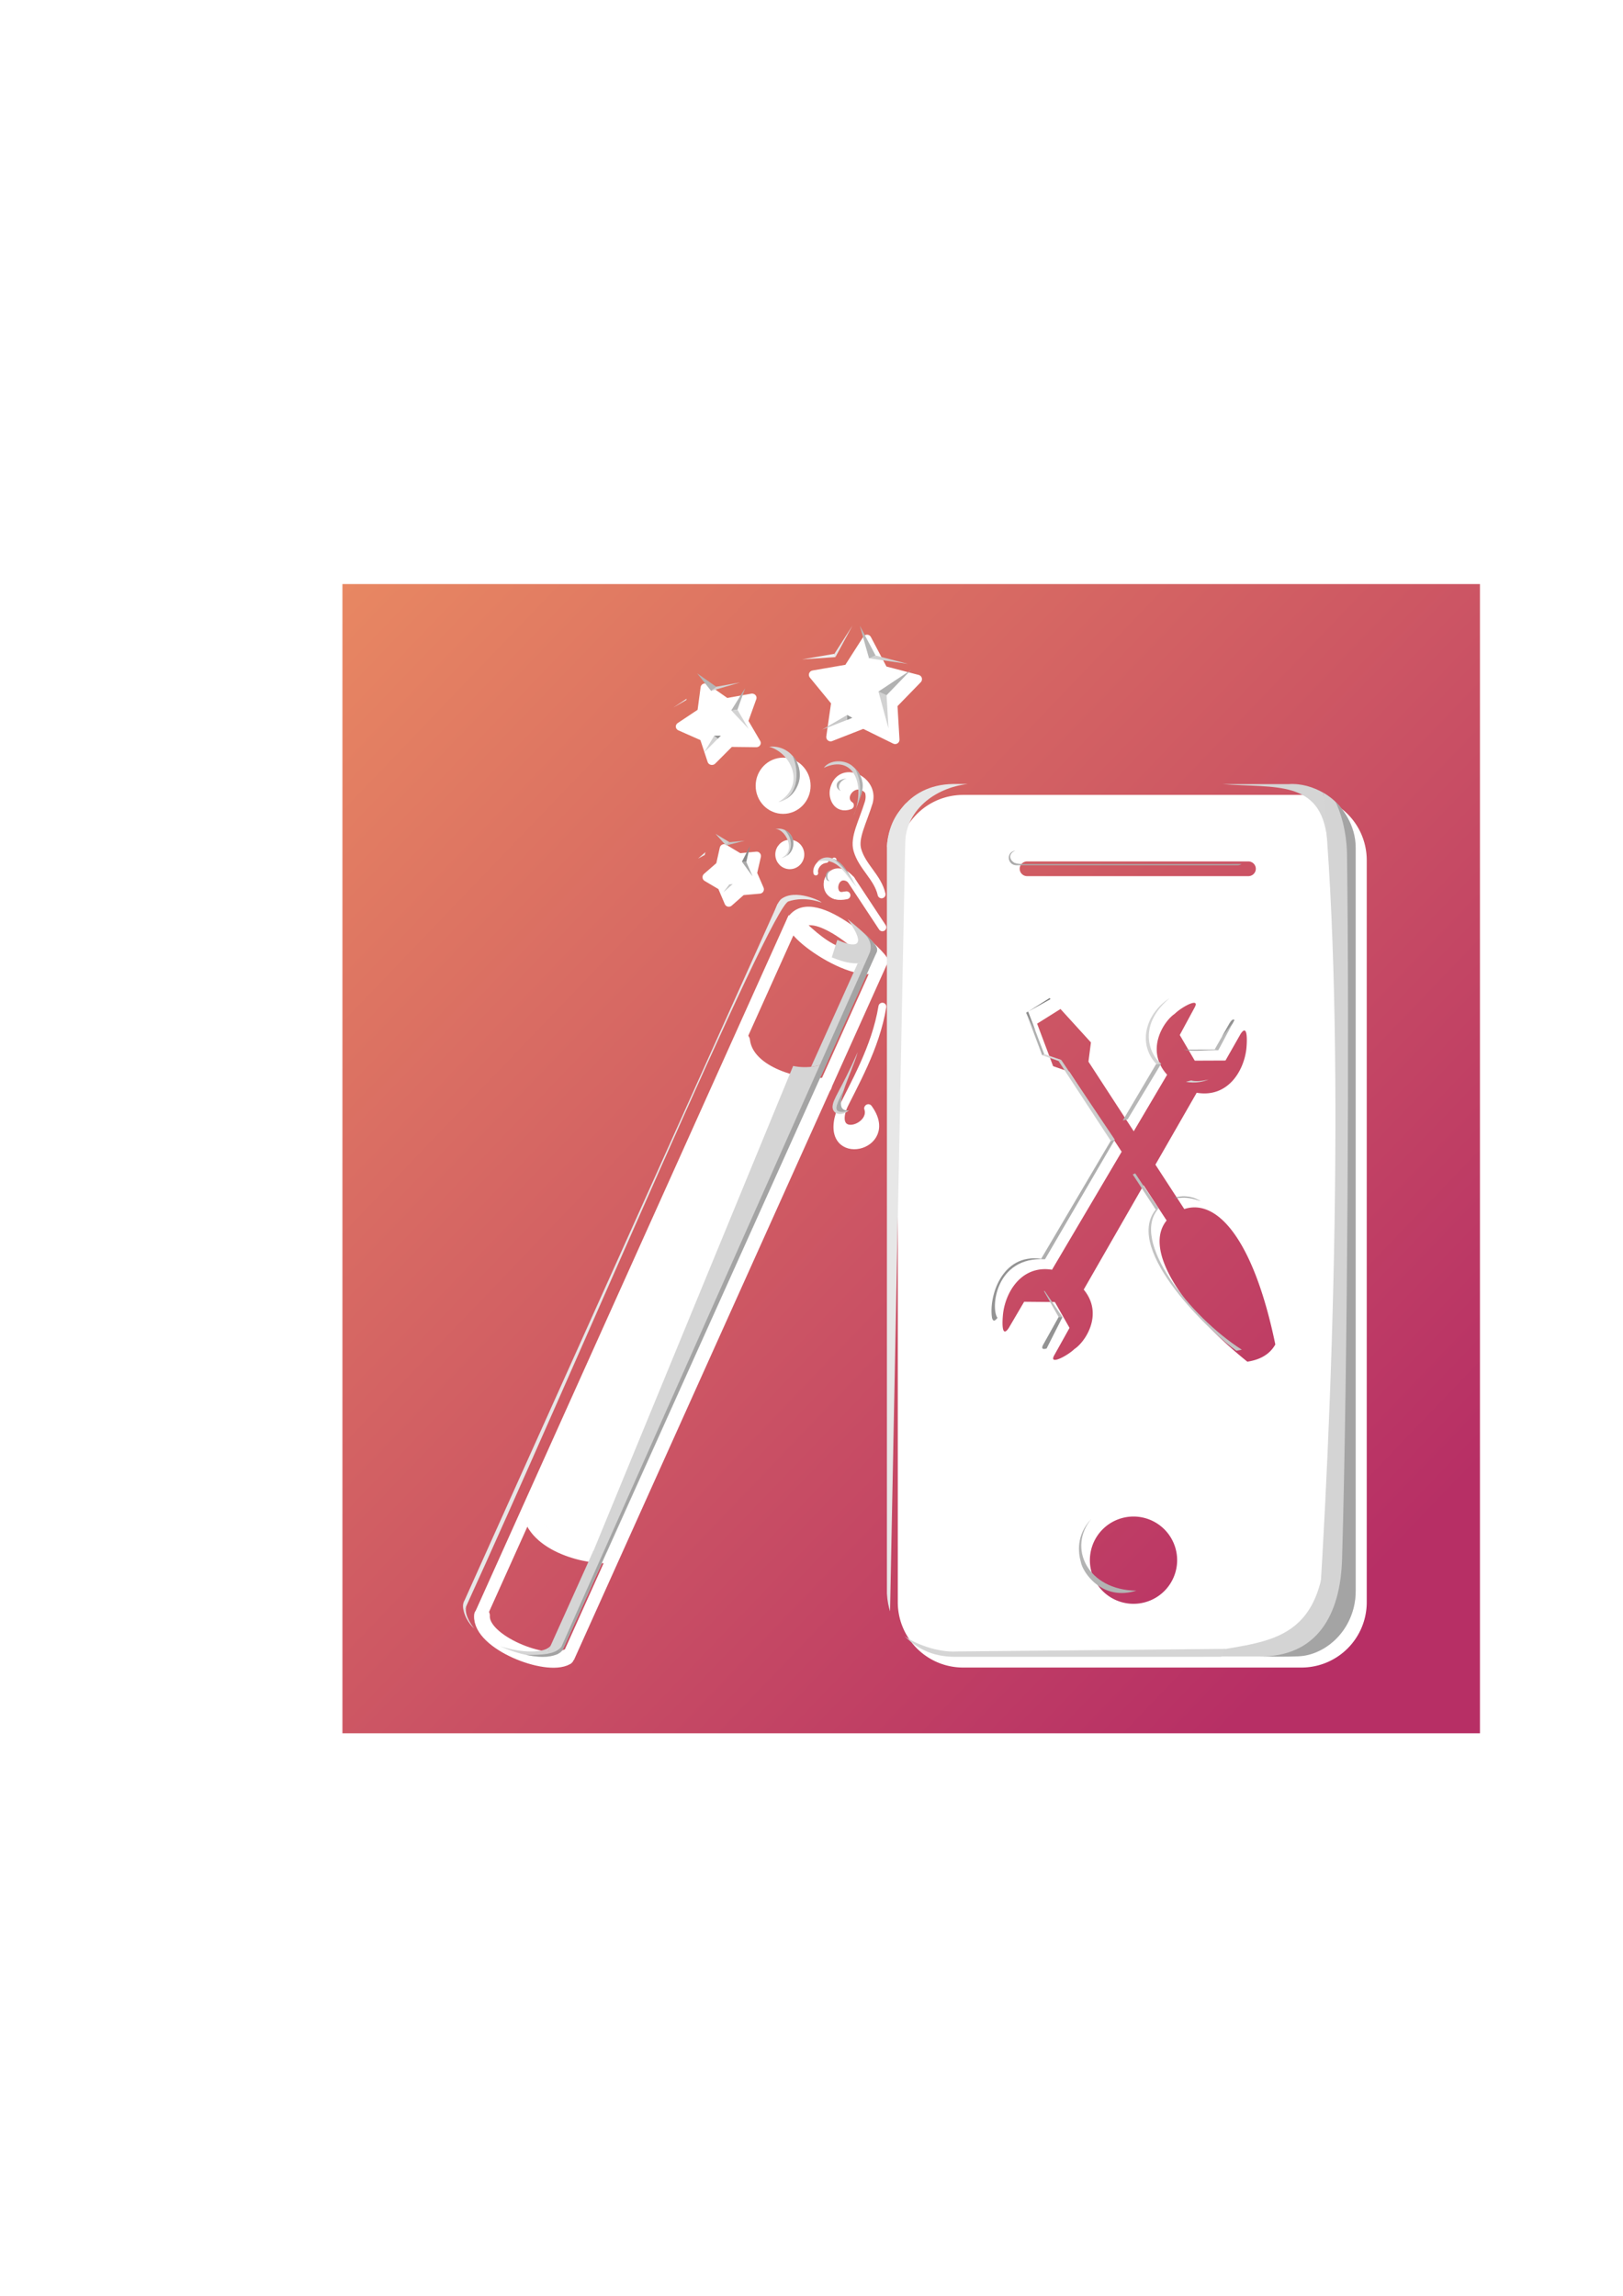<?xml version="1.0" encoding="UTF-8" standalone="no"?>
<!-- Created with Inkscape (http://www.inkscape.org/) -->

<svg
   xmlns:dc="http://purl.org/dc/elements/1.1/"
   xmlns:cc="http://creativecommons.org/ns#"
   xmlns:rdf="http://www.w3.org/1999/02/22-rdf-syntax-ns#"
   xmlns:svg="http://www.w3.org/2000/svg"
   xmlns="http://www.w3.org/2000/svg"
   xmlns:xlink="http://www.w3.org/1999/xlink"
   xmlns:sodipodi="http://sodipodi.sourceforge.net/DTD/sodipodi-0.dtd"
   xmlns:inkscape="http://www.inkscape.org/namespaces/inkscape"
   width="210mm"
   height="297mm"
   viewBox="0 0 744.094 1052.362"
   id="svg9379"
   version="1.1"
   inkscape:version="0.91 r13725"
   sodipodi:docname="MDT-Icon2-rect.svg"
   inkscape:export-filename="/home/michi/Pictures/MDT-Icon5.png"
   inkscape:export-xdpi="150"
   inkscape:export-ydpi="150">
  <defs
     id="defs9381">
    <inkscape:perspective
       sodipodi:type="inkscape:persp3d"
       inkscape:vp_x="0 : 526.1811 : 1"
       inkscape:vp_y="0 : 1000 : 0"
       inkscape:vp_z="744.09449 : 526.1811 : 1"
       inkscape:persp3d-origin="372.04724 : 350.7874 : 1"
       id="perspective4383" />
    <linearGradient
       inkscape:collect="always"
       xlink:href="#linearGradient6289"
       id="linearGradient6295"
       x1="660"
       y1="732.362"
       x2="-300"
       y2="-207.638"
       gradientUnits="userSpaceOnUse"
       gradientTransform="matrix(0.713,0,0,0.728,153.111,196.257)" />
    <linearGradient
       inkscape:collect="always"
       id="linearGradient6289">
      <stop
         style="stop-color:#b72f65;stop-opacity:1;"
         offset="0"
         id="stop6291" />
      <stop
         style="stop-color:#ffb160;stop-opacity:1"
         offset="1"
         id="stop6293" />
    </linearGradient>
    <filter
       style="color-interpolation-filters:sRGB"
       inkscape:label="Drop Shadow"
       id="filter9288">
      <feFlood
         flood-opacity="0.498"
         flood-color="rgb(0,0,0)"
         result="flood"
         id="feFlood9290" />
      <feComposite
         in="flood"
         in2="SourceGraphic"
         operator="in"
         result="composite1"
         id="feComposite9292" />
      <feGaussianBlur
         in="composite1"
         stdDeviation="30"
         result="blur"
         id="feGaussianBlur9294" />
      <feOffset
         dx="5"
         dy="5"
         result="offset"
         id="feOffset9296" />
      <feComposite
         in="SourceGraphic"
         in2="offset"
         operator="over"
         result="composite2"
         id="feComposite9298" />
    </filter>
    <inkscape:path-effect
       effect="skeletal"
       id="path-effect6831"
       is_visible="true"
       pattern="M 4,5 C 4,2.24 6.24,0 9,0 c 2.76,0 5,2.24 5,5 0,2.76 -2.24,5 -5,5 C 6.24,10 4,7.76 4,5 Z"
       copytype="single_stretched"
       prop_scale="1"
       scale_y_rel="false"
       spacing="0"
       normal_offset="0"
       tang_offset="0"
       prop_units="false"
       vertical_pattern="false"
       fuse_tolerance="0" />
    <inkscape:path-effect
       effect="skeletal"
       id="path-effect6949"
       is_visible="true"
       pattern="M 4,5 C 4,2.24 6.24,0 9,0 c 2.76,0 5,2.24 5,5 0,2.76 -2.24,5 -5,5 C 6.24,10 4,7.76 4,5 Z"
       copytype="single_stretched"
       prop_scale="1"
       scale_y_rel="false"
       spacing="0"
       normal_offset="0"
       tang_offset="0"
       prop_units="false"
       vertical_pattern="false"
       fuse_tolerance="0" />
    <filter
       inkscape:label="Air Spray"
       inkscape:menu="Scatter"
       inkscape:menu-tooltip="Convert to small scattered particles with some thickness"
       width="2"
       height="2"
       y="-0.5"
       x="-0.5"
       style="color-interpolation-filters:sRGB;"
       id="filter6762">
      <feGaussianBlur
         stdDeviation="0.01"
         result="result1"
         id="feGaussianBlur6764" />
      <feBlend
         in2="result1"
         result="fbSourceGraphic"
         mode="multiply"
         id="feBlend6766" />
      <feTurbulence
         baseFrequency="0.8"
         type="fractalNoise"
         seed="0"
         numOctaves="3"
         result="result3"
         id="feTurbulence6768" />
      <feDisplacementMap
         in="fbSourceGraphic"
         xChannelSelector="R"
         yChannelSelector="G"
         scale="50"
         result="result2"
         in2="result3"
         id="feDisplacementMap6770" />
      <feMorphology
         radius="1"
         operator="dilate"
         result="result4"
         id="feMorphology6772" />
      <feBlend
         mode="screen"
         in2="result2"
         id="feBlend6774" />
    </filter>
    <filter
       style="color-interpolation-filters:sRGB;"
       inkscape:label="Drop Shadow"
       id="filter7248">
      <feFlood
         flood-opacity="0.498"
         flood-color="rgb(0,0,0)"
         result="flood"
         id="feFlood7250" />
      <feComposite
         in="flood"
         in2="SourceGraphic"
         operator="in"
         result="composite1"
         id="feComposite7252" />
      <feGaussianBlur
         in="composite1"
         stdDeviation="30"
         result="blur"
         id="feGaussianBlur7254" />
      <feOffset
         dx="5"
         dy="5"
         result="offset"
         id="feOffset7256" />
      <feComposite
         in="SourceGraphic"
         in2="offset"
         operator="over"
         result="composite2"
         id="feComposite7258" />
    </filter>
    <filter
       style="color-interpolation-filters:sRGB;"
       inkscape:label="Drop Shadow"
       id="filter7425">
      <feFlood
         flood-opacity="0.498"
         flood-color="rgb(0,0,0)"
         result="flood"
         id="feFlood7427" />
      <feComposite
         in="flood"
         in2="SourceGraphic"
         operator="in"
         result="composite1"
         id="feComposite7429" />
      <feGaussianBlur
         in="composite1"
         stdDeviation="30"
         result="blur"
         id="feGaussianBlur7431" />
      <feOffset
         dx="5"
         dy="5"
         result="offset"
         id="feOffset7433" />
      <feComposite
         in="SourceGraphic"
         in2="offset"
         operator="over"
         result="composite2"
         id="feComposite7435" />
    </filter>
    <filter
       style="color-interpolation-filters:sRGB;"
       inkscape:label="Drop Shadow"
       id="filter7665">
      <feFlood
         flood-opacity="0.498"
         flood-color="rgb(0,0,0)"
         result="flood"
         id="feFlood7667" />
      <feComposite
         in="flood"
         in2="SourceGraphic"
         operator="in"
         result="composite1"
         id="feComposite7669" />
      <feGaussianBlur
         in="composite1"
         stdDeviation="14.973"
         result="blur"
         id="feGaussianBlur7671" />
      <feOffset
         dx="5"
         dy="5"
         result="offset"
         id="feOffset7673" />
      <feComposite
         in="SourceGraphic"
         in2="offset"
         operator="over"
         result="composite2"
         id="feComposite7675" />
    </filter>
    <filter
       style="color-interpolation-filters:sRGB;"
       inkscape:label="Drop Shadow"
       id="filter3779">
      <feFlood
         flood-opacity="0.498"
         flood-color="rgb(0,0,0)"
         result="flood"
         id="feFlood3781" />
      <feComposite
         in="flood"
         in2="SourceGraphic"
         operator="in"
         result="composite1"
         id="feComposite3783" />
      <feGaussianBlur
         in="composite1"
         stdDeviation="15"
         result="blur"
         id="feGaussianBlur3785" />
      <feOffset
         dx="5"
         dy="5"
         result="offset"
         id="feOffset3787" />
      <feComposite
         in="SourceGraphic"
         in2="offset"
         operator="over"
         result="composite2"
         id="feComposite3789" />
    </filter>
    <filter
       inkscape:label="Cross Noise"
       inkscape:menu="Overlays"
       inkscape:menu-tooltip="Adds a small scale screen like graininess"
       style="color-interpolation-filters:sRGB;"
       id="filter4625">
      <feTurbulence
         type="fractalNoise"
         numOctaves="5"
         baseFrequency="1"
         seed="0"
         result="result0"
         id="feTurbulence4627" />
      <feConvolveMatrix
         kernelMatrix="-2 0 -2 0 -10 0 -2 0 -2 "
         order="3 3"
         result="result5"
         id="feConvolveMatrix4629" />
      <feColorMatrix
         result="result4"
         values="0"
         type="saturate"
         in="result5"
         id="feColorMatrix4631" />
      <feComposite
         in2="result4"
         in="SourceGraphic"
         operator="arithmetic"
         k1="1.5"
         k2="0.5"
         k3="0.5"
         result="result2"
         id="feComposite4633" />
      <feBlend
         result="result6"
         in2="result4"
         mode="normal"
         id="feBlend4635" />
      <feComposite
         in2="SourceGraphic"
         in="result6"
         operator="in"
         result="result3"
         id="feComposite4637" />
    </filter>
    <filter
       style="color-interpolation-filters:sRGB;"
       inkscape:label="Blur"
       id="filter4772">
      <feGaussianBlur
         stdDeviation="5.36 5.09"
         result="blur"
         id="feGaussianBlur4774" />
    </filter>
    <filter
       style="color-interpolation-filters:sRGB;"
       inkscape:label="Drop Shadow"
       id="filter5215">
      <feFlood
         flood-opacity="0.498"
         flood-color="rgb(0,0,0)"
         result="flood"
         id="feFlood5217" />
      <feComposite
         in="flood"
         in2="SourceGraphic"
         operator="in"
         result="composite1"
         id="feComposite5219" />
      <feGaussianBlur
         in="composite1"
         stdDeviation="15"
         result="blur"
         id="feGaussianBlur5221" />
      <feOffset
         dx="5"
         dy="5"
         result="offset"
         id="feOffset5223" />
      <feComposite
         in="SourceGraphic"
         in2="offset"
         operator="over"
         result="composite2"
         id="feComposite5225" />
    </filter>
    <filter
       style="color-interpolation-filters:sRGB;"
       inkscape:label="Drop Shadow"
       id="filter5599">
      <feFlood
         flood-opacity="0.498"
         flood-color="rgb(0,0,0)"
         result="flood"
         id="feFlood5601" />
      <feComposite
         in="flood"
         in2="SourceGraphic"
         operator="in"
         result="composite1"
         id="feComposite5603" />
      <feGaussianBlur
         in="composite1"
         stdDeviation="15"
         result="blur"
         id="feGaussianBlur5605" />
      <feOffset
         dx="5"
         dy="5"
         result="offset"
         id="feOffset5607" />
      <feComposite
         in="SourceGraphic"
         in2="offset"
         operator="over"
         result="composite2"
         id="feComposite5609" />
    </filter>
  </defs>
  <sodipodi:namedview
     id="base"
     pagecolor="#ffffff"
     bordercolor="#666666"
     borderopacity="1.0"
     inkscape:pageopacity="0.0"
     inkscape:pageshadow="2"
     inkscape:zoom="1.4142136"
     inkscape:cx="377.90248"
     inkscape:cy="506.99204"
     inkscape:document-units="px"
     inkscape:current-layer="layer1"
     showgrid="false"
     inkscape:window-width="1920"
     inkscape:window-height="1056"
     inkscape:window-x="0"
     inkscape:window-y="24"
     inkscape:window-maximized="1">
    <inkscape:grid
       type="xygrid"
       id="grid7093" />
  </sodipodi:namedview>
  <g
     inkscape:label="Background"
     inkscape:groupmode="layer"
     id="layer1">
    <rect
       style="display:inline;opacity:1;fill:#6c1539;fill-opacity:0;fill-rule:nonzero;stroke:none"
       id="rect6794"
       width="88.772"
       height="170.521"
       x="597.252"
       y="315.97"
       ry="44.835"
       mask="none" />
    <rect
       style="display:inline;opacity:1;fill:#e7e789;fill-opacity:0;fill-rule:nonzero"
       id="rect4136-4"
       width="527.139"
       height="526.811"
       x="169.237"
       y="271.582"
       ry="105.841" />
    <rect
       style="display:inline;opacity:1;fill:#3a3a22;fill-opacity:0;fill-rule:nonzero"
       id="rect4136-44"
       width="527.139"
       height="526.811"
       x="169.237"
       y="270.876"
       ry="0" />
    <rect
       style="display:inline;opacity:1;fill:#3a3a22;fill-opacity:0;fill-rule:nonzero;stroke:none"
       id="rect6941"
       width="509.345"
       height="506.419"
       x="177.406"
       y="281.425"
       ry="91.141" />
    <rect
       style="display:inline;opacity:1;fill:#3a3a22;fill-opacity:0;fill-rule:nonzero;stroke:none"
       id="rect6944"
       width="509.345"
       height="508.624"
       x="177.406"
       y="279.955"
       ry="91.141" />
    <rect
       style="opacity:1;fill:#6c1539;fill-opacity:0;fill-rule:nonzero;stroke:none"
       id="rect6786"
       width="509.371"
       height="514.53"
       x="162.978"
       y="265.123"
       ry="0" />
    <rect
       style="opacity:1;fill:#6c1539;fill-opacity:0;fill-rule:nonzero;stroke:none"
       id="rect6788"
       width="92.613"
       height="3.118"
       x="558.127"
       y="265.123" />
    <rect
       style="opacity:1;fill:#6c1539;fill-opacity:0;fill-rule:nonzero;stroke:none"
       id="rect6790"
       width="83.352"
       height="139.287"
       x="597.23"
       y="291.109" />
    <rect
       style="display:inline;opacity:1;fill:url(#linearGradient6295);fill-opacity:1;fill-rule:nonzero"
       id="rect4136"
       width="521.514"
       height="526.795"
       x="156.996"
       y="267.722" />
  </g>
  <g
     inkscape:groupmode="layer"
     id="layer3"
     inkscape:label="Layer"
     style="display:none">
    <rect
       style="opacity:0.109;fill:#c8c8c8;fill-opacity:1;stroke:none;filter:url(#filter4625)"
       id="rect4397"
       width="623.502"
       height="601.384"
       x="103.573"
       y="232.149" />
  </g>
  <g
     inkscape:groupmode="layer"
     id="layer2"
     inkscape:label="TopDrawing"
     style="display:inline">
    <g
       id="g5571"
       style="filter:url(#filter5599)">
      <path
         id="rect7859"
         d="m 436.609,359.375 c -16.62,0 -30,13.38 -30,30 l 0,340 c 0,16.62 13.38,30 30,30 l 155,0 c 16.62,0 30,-13.38 30,-30 l 0,-340 c 0,-16.62 -13.38,-30 -30,-30 l -155,0 z m 29.328,30.486 101.375,0 c 1.905,0 3.438,1.505 3.438,3.375 0,1.87 -1.533,3.375 -3.438,3.375 l -101.375,0 c -1.905,0 -3.438,-1.505 -3.438,-3.375 0,-1.87 1.533,-3.375 3.438,-3.375 z m 76.463,64.816 c 0.865,3.8e-4 1.139,0.594 0.311,2.117 l -6.826,12.633 6.871,11.758 14.088,-0.057 6.947,-12.205 c 3.199,-4.837 3.035,2.762 2.619,6.926 -1.193,10.156 -8.522,22.409 -22.668,20.068 l -0.08,-0.049 -18.938,32.99 13.232,20.35 c 15.295,-5.013 31.926,14.494 41.74,62.076 -2.486,4.419 -6.833,6.978 -12.83,7.887 -29.11,-23.416 -48.137,-51.124 -37.002,-64.715 l -10.566,-16.15 -27.447,47.814 c 9.332,11.294 0.621,24.105 -4.293,27.275 -3.235,3.147 -11.927,7.667 -9.211,2.828 l 6.994,-12.539 -6.715,-11.848 -14.086,-0.133 -7.109,12.111 c -3.263,4.794 -2.999,-2.801 -2.527,-6.959 1.203,-9.188 7.47,-20.033 19.139,-20.104 1.044,-0.006 2.14,0.092 3.271,0.268 l 31.932,-54.08 -23.965,-36.627 -7.469,-2.604 -7.33,-19.477 10.721,-6.723 13.955,15.322 -1.141,8.809 20.762,31.926 15.326,-25.955 -0.09,-0.055 c -10.149,-11.275 -1.418,-24.53 3.523,-27.812 2.195,-2.193 6.959,-5.069 8.861,-5.068 z m -27.721,235.48 a 20,20 0 0 1 20,20 20,20 0 0 1 -20,20 20,20 0 0 1 -20,-20 20,20 0 0 1 20,-20 z"
         style="display:inline;fill:#ffffff;fill-opacity:1;stroke:none;stroke-width:15;stroke-linecap:round;stroke-linejoin:round;stroke-miterlimit:4;stroke-dasharray:none;stroke-opacity:1"
         inkscape:connector-curvature="0" />
      <path
         inkscape:connector-curvature="0"
         id="path7873"
         d="M 399.54,434.616 255.475,754.768"
         style="display:inline;fill:none;fill-rule:evenodd;stroke:#ffffff;stroke-width:5.792;stroke-linecap:butt;stroke-linejoin:miter;stroke-miterlimit:4;stroke-dasharray:none;stroke-opacity:1" />
      <path
         inkscape:connector-curvature="0"
         id="path7873-3"
         d="M 359.202,415.698 215.137,735.85"
         style="display:inline;fill:none;fill-rule:evenodd;stroke:#ffffff;stroke-width:5.792;stroke-linecap:butt;stroke-linejoin:miter;stroke-miterlimit:4;stroke-dasharray:none;stroke-opacity:1" />
      <path
         sodipodi:nodetypes="ccc"
         inkscape:connector-curvature="0"
         id="path7890"
         d="m 357.952,416.166 c -5.561,6.673 37.357,34.38 42.102,18.97 1.548,-0.588 -31.329,-33.618 -42.102,-18.97 z"
         style="display:inline;fill:none;fill-rule:evenodd;stroke:#ffffff;stroke-width:3.62;stroke-linecap:butt;stroke-linejoin:miter;stroke-miterlimit:4;stroke-dasharray:none;stroke-opacity:1" />
      <path
         inkscape:connector-curvature="0"
         id="path7892"
         d="m 388.129,436.855 c -5.069,-1.176 -11.989,-4.409 -17.827,-8.328 -4.077,-2.737 -9.458,-7.85 -9.828,-9.339 -0.35,-1.41 0.498,-2.867 2.187,-3.757 5.78,-3.043 18.761,3.36 30.883,15.232 3.756,3.679 3.935,3.921 3.46,4.69 -0.276,0.446 -1.019,1.059 -1.651,1.362 -1.273,0.61 -4.895,0.68 -7.225,0.14 z"
         style="display:inline;fill:none;fill-opacity:1;stroke:#ffffff;stroke-width:1.828;stroke-linecap:round;stroke-linejoin:round;stroke-miterlimit:4;stroke-dasharray:none;stroke-opacity:1" />
      <path
         inkscape:connector-curvature="0"
         id="path7894"
         d="m 387.765,435.667 c -4.758,-1.231 -12.89,-5.227 -17.759,-8.725 -3.114,-2.237 -8.618,-7.605 -8.618,-8.404 0,-0.241 0.479,-0.921 1.063,-1.512 0.97,-0.98 1.284,-1.074 3.572,-1.074 3.106,0 5.542,0.701 9.636,2.771 5.537,2.8 10.955,6.827 17.198,12.782 3.146,3.001 3.249,3.15 2.631,3.793 -0.816,0.849 -5.083,1.053 -7.725,0.37 z"
         style="display:inline;fill:none;fill-opacity:1;stroke:#ffffff;stroke-width:1.828;stroke-linecap:round;stroke-linejoin:round;stroke-miterlimit:4;stroke-dasharray:none;stroke-opacity:1" />
      <path
         inkscape:connector-curvature="0"
         id="path7896"
         d="m 387.765,434.517 c -3.879,-1.058 -11.079,-4.479 -15.527,-7.378 -2.818,-1.837 -9.395,-7.719 -9.395,-8.403 0,-1.667 3.559,-2.203 7.301,-1.099 5.87,1.73 12.968,6.409 21.371,14.087 2.511,2.294 2.911,2.807 2.365,3.024 -1.059,0.422 -4.15,0.306 -6.115,-0.231 z"
         style="display:inline;fill:none;fill-opacity:1;stroke:#ffffff;stroke-width:1.828;stroke-linecap:round;stroke-linejoin:round;stroke-miterlimit:4;stroke-dasharray:none;stroke-opacity:1" />
      <path
         inkscape:connector-curvature="0"
         id="path7898"
         d="m 387.947,433.435 c -2.321,-0.649 -8.424,-3.329 -11.637,-5.111 -3.082,-1.709 -6.31,-4.097 -9.935,-7.351 -2.879,-2.584 -2.72,-3.03 0.975,-2.729 5.23,0.425 14.022,5.68 22.514,13.459 l 2.463,2.256 -1.372,-0.033 c -0.754,-0.018 -2.108,-0.239 -3.009,-0.491 z"
         style="display:inline;fill:none;fill-opacity:1;stroke:#ffffff;stroke-width:1.828;stroke-linecap:round;stroke-linejoin:round;stroke-miterlimit:4;stroke-dasharray:none;stroke-opacity:1" />
      <path
         inkscape:connector-curvature="0"
         id="path7900"
         d="M 399.54,420.064 385.133,398.235"
         style="display:inline;fill:none;fill-rule:evenodd;stroke:#ffffff;stroke-width:3.62;stroke-linecap:round;stroke-linejoin:round;stroke-miterlimit:4;stroke-dasharray:none;stroke-opacity:1" />
      <path
         sodipodi:nodetypes="cscsc"
         inkscape:connector-curvature="0"
         id="path7902"
         d="m 399.176,404.96 c -1.774,-7.83 -8.851,-12.588 -11.085,-20.315 -1.645,-5.689 2.423,-12.743 5.246,-21.946 2.855,-10.559 -13.268,-17.628 -16.022,-5.711 -0.811,3.511 1.434,9.326 7.292,7.218"
         style="display:inline;fill:none;fill-rule:evenodd;stroke:#ffffff;stroke-width:3.62;stroke-linecap:round;stroke-linejoin:round;stroke-miterlimit:4;stroke-dasharray:none;stroke-opacity:1" />
      <path
         sodipodi:nodetypes="ccc"
         inkscape:connector-curvature="0"
         id="path7904"
         d="m 399.54,456.445 c -3.118,19.007 -13.049,35.578 -19.552,49.114 -7.326,23.165 26.454,15.556 13.12,-2.599"
         style="display:inline;fill:none;fill-rule:evenodd;stroke:#ffffff;stroke-width:3.62;stroke-linecap:round;stroke-linejoin:round;stroke-miterlimit:4;stroke-dasharray:none;stroke-opacity:1" />
      <path
         sodipodi:nodetypes="cc"
         inkscape:connector-curvature="0"
         id="path7908"
         d="m 335.225,472.037 c 1.939,16.023 27.625,21.986 37.56,20.529"
         style="display:inline;fill:none;fill-rule:evenodd;stroke:#ffffff;stroke-width:7.24;stroke-linecap:round;stroke-linejoin:round;stroke-miterlimit:4;stroke-dasharray:none;stroke-opacity:1" />
      <path
         sodipodi:nodetypes="cc"
         inkscape:connector-curvature="0"
         id="path7908-6"
         d="m 237.982,687.204 c 1.939,16.023 27.625,21.986 37.56,20.529"
         style="display:inline;fill:none;fill-rule:evenodd;stroke:#ffffff;stroke-width:7.24;stroke-linecap:round;stroke-linejoin:round;stroke-miterlimit:4;stroke-dasharray:none;stroke-opacity:1" />
      <path
         sodipodi:nodetypes="cc"
         inkscape:connector-curvature="0"
         id="path7908-7"
         d="m 215.977,735.57 c -0.785,12.237 29.631,24.175 38.651,19.059"
         style="display:inline;fill:none;fill-rule:evenodd;stroke:#ffffff;stroke-width:7.24;stroke-linecap:round;stroke-linejoin:round;stroke-miterlimit:4;stroke-dasharray:none;stroke-opacity:1" />
      <path
         sodipodi:nodetypes="cc"
         inkscape:connector-curvature="0"
         id="path7964"
         d="m 385.133,398.235 c -10.32,-11.541 -16.836,10.305 -2.058,7.146"
         style="display:inline;fill:none;fill-rule:evenodd;stroke:#ffffff;stroke-width:3.62;stroke-linecap:round;stroke-linejoin:round;stroke-miterlimit:4;stroke-dasharray:none;stroke-opacity:1" />
      <path
         sodipodi:nodetypes="cc"
         inkscape:connector-curvature="0"
         id="path7968"
         d="m 369.033,395.204 c -0.573,-2.048 1.358,-5.423 4.784,-5.767"
         style="display:inline;fill:none;fill-rule:evenodd;stroke:#ffffff;stroke-width:2.172;stroke-linecap:round;stroke-linejoin:round;stroke-miterlimit:4;stroke-dasharray:none;stroke-opacity:1" />
      <ellipse
         ry="11.074"
         rx="10.781"
         cy="355.177"
         cx="354.038"
         id="path7970"
         style="display:inline;fill:#ffffff;fill-opacity:1;stroke:#ffffff;stroke-width:3.62;stroke-linecap:round;stroke-linejoin:round;stroke-miterlimit:4;stroke-dasharray:none;stroke-opacity:1" />
      <ellipse
         ry="4.934"
         rx="4.831"
         cy="386.672"
         cx="357.092"
         id="path7970-5"
         style="display:inline;fill:#ffffff;fill-opacity:1;stroke:#ffffff;stroke-width:3.62;stroke-linecap:round;stroke-linejoin:round;stroke-miterlimit:4;stroke-dasharray:none;stroke-opacity:1" />
      <path
         sodipodi:nodetypes="ccccc"
         inkscape:connector-curvature="0"
         id="path7933"
         d="m 241.069,685.644 c 8.065,14.786 20.163,16.878 32.415,18.19 l 93.133,-206.122 c -10.949,-1.545 -25.482,-5.262 -32.633,-15.471 z"
         style="fill:#ffffff;fill-opacity:1;fill-rule:evenodd;stroke:#ffffff;stroke-width:3.62;stroke-linecap:butt;stroke-linejoin:miter;stroke-miterlimit:4;stroke-dasharray:none;stroke-opacity:1" />
      <path
         inkscape:transform-center-y="0.35340175"
         inkscape:transform-center-x="0.90310941"
         d="m 343.226,402.645 -8.118,0.72 -5.976,5.273 -3.193,-7.498 -6.862,-4.054 6.144,-5.354 1.735,-7.779 6.99,4.189 7.934,-0.754 -1.824,7.943 z"
         inkscape:randomized="0"
         inkscape:rounded="0"
         inkscape:flatsided="false"
         sodipodi:arg2="1.1805083"
         sodipodi:arg1="0.5404195"
         sodipodi:r2="8.025733"
         sodipodi:r1="13.027517"
         sodipodi:cy="395.94208"
         sodipodi:cx="332.05511"
         sodipodi:sides="5"
         id="path6884"
         style="fill:#ffffff;fill-opacity:1;stroke:#ffffff;stroke-width:4;stroke-linecap:round;stroke-linejoin:round;stroke-miterlimit:4;stroke-dasharray:none;stroke-opacity:1"
         sodipodi:type="star" />
      <path
         transform="matrix(1.442,0,0,1.357,-128.339,-123.847)"
         inkscape:transform-center-y="0.47948319"
         inkscape:transform-center-x="1.3020738"
         d="m 325.979,338.554 -8.376,-0.104 -5.718,6.097 -2.49,-7.998 -7.565,-3.554 6.837,-4.839 1.042,-8.293 6.715,5.007 8.209,-1.572 -2.687,7.934 z"
         inkscape:randomized="0"
         inkscape:rounded="0"
         inkscape:flatsided="false"
         sodipodi:arg2="1.1701257"
         sodipodi:arg1="0.5404195"
         sodipodi:r2="7.1664033"
         sodipodi:r1="13.027517"
         sodipodi:cy="331.85147"
         sodipodi:cx="314.80826"
         sodipodi:sides="5"
         id="path6884-7"
         style="fill:#ffffff;fill-opacity:1;stroke:#ffffff;stroke-width:2.86;stroke-linecap:round;stroke-linejoin:round;stroke-miterlimit:4;stroke-dasharray:none;stroke-opacity:1"
         sodipodi:type="star" />
      <path
         inkscape:transform-center-y="-2.0931867"
         inkscape:transform-center-x="-0.32519219"
         d="m 375.808,332.826 2.298,-16.009 -10.261,-12.502 15.936,-2.762 8.719,-13.622 7.551,14.303 15.65,4.083 -11.269,11.601 0.953,16.145 -14.516,-7.133 z"
         inkscape:randomized="0"
         inkscape:rounded="0"
         inkscape:flatsided="false"
         sodipodi:arg2="2.8692369"
         sodipodi:arg1="2.2409184"
         sodipodi:r2="13.851947"
         sodipodi:r1="25.180916"
         sodipodi:cy="313.09045"
         sodipodi:cx="391.44763"
         sodipodi:sides="5"
         id="path6918"
         style="fill:#ffffff;fill-opacity:1;stroke:#ffffff;stroke-width:4;stroke-linecap:round;stroke-linejoin:round;stroke-miterlimit:4;stroke-dasharray:none;stroke-opacity:1"
         sodipodi:type="star" />
      <path
         sodipodi:nodetypes="cccc"
         inkscape:connector-curvature="0"
         id="path4308"
         d="m 384.953,364.104 c -5.411,-3.912 2.198,-12.595 7.756,-6.718 -6.935,-8.233 -11.987,-5.506 -15.49,-0.818 0.18,7.903 3.471,8.498 7.734,7.535 z"
         style="display:inline;fill:#ffffff;fill-opacity:1;fill-rule:evenodd;stroke:#ffffff;stroke-width:3;stroke-linecap:round;stroke-linejoin:round;stroke-miterlimit:4;stroke-dasharray:none;stroke-opacity:1" />
      <path
         sodipodi:nodetypes="cccc"
         inkscape:connector-curvature="0"
         id="path4321"
         d="m 382.714,405.353 c -7.994,1.918 -5.377,-12.117 1.945,-7.248 -4.654,-6.338 -11.706,0.042 -10.334,2.349 2.064,8.077 6.403,4.458 8.389,4.899 z"
         style="display:inline;fill:#ffffff;fill-opacity:1;fill-rule:evenodd;stroke:#ffffff;stroke-width:3;stroke-linecap:round;stroke-linejoin:round;stroke-miterlimit:4;stroke-dasharray:none;stroke-opacity:1" />
      <path
         sodipodi:nodetypes="cccc"
         inkscape:connector-curvature="0"
         id="path4370"
         d="m 392.732,503.021 c 2.875,8.949 -16.616,15.036 -10.939,-0.39 -6.169,12.588 0.07,16.519 7.822,16.529 9.214,-6.471 3.957,-10.979 3.116,-16.138 z"
         style="fill:#ffffff;fill-opacity:1;fill-rule:evenodd;stroke:#ffffff;stroke-width:3;stroke-linecap:round;stroke-linejoin:round;stroke-miterlimit:4;stroke-dasharray:none;stroke-opacity:1" />
      <ellipse
         ry="1.092"
         rx="1.062"
         cy="389.19"
         cx="377.464"
         id="path4344"
         style="display:inline;fill:#ffffff;fill-opacity:1;stroke:none;stroke-width:3;stroke-linecap:round;stroke-linejoin:round;stroke-miterlimit:4;stroke-dasharray:none;stroke-opacity:1" />
    </g>
  </g>
  <g
     inkscape:groupmode="layer"
     id="layer4"
     inkscape:label="Temp"
     style="display:none">
    <path
       style="display:inline;fill:#cecece;fill-opacity:1;fill-rule:evenodd;stroke:none;stroke-width:1px;stroke-linecap:butt;stroke-linejoin:miter;stroke-opacity:1"
       d="m 600,662.362 -20,0 c 6.438,-0.292 18.078,-0.627 18.639,-1.24 0.64,-0.794 1.082,-15.344 1.361,-18.76 z"
       id="path4361"
       inkscape:connector-curvature="0"
       sodipodi:nodetypes="ccccc" />
    <path
       style="display:inline;fill:#e6e6e6;fill-opacity:1;fill-rule:evenodd;stroke:none;stroke-width:1px;stroke-linecap:butt;stroke-linejoin:miter;stroke-opacity:1"
       d="m 425,407.362 2,2.094 148,-2.094 z"
       id="path4354"
       inkscape:connector-curvature="0"
       sodipodi:nodetypes="cccc" />
    <path
       style="display:inline;fill:#cecece;fill-opacity:1;fill-rule:evenodd;stroke:none;stroke-width:1px;stroke-linecap:butt;stroke-linejoin:miter;stroke-opacity:1"
       d="m 425,407.362 0,255 1.006,0 L 427,409.393 Z"
       id="path4356"
       inkscape:connector-curvature="0"
       sodipodi:nodetypes="ccccc" />
    <path
       style="display:inline;fill:#c6c6c6;fill-opacity:1;fill-rule:evenodd;stroke:none;stroke-width:1px;stroke-linecap:butt;stroke-linejoin:miter;stroke-opacity:1"
       d="M 419.969,662.393 565.057,662.362 426,663.368 Z"
       id="path4358"
       inkscape:connector-curvature="0"
       sodipodi:nodetypes="cccc" />
    <path
       style="display:inline;fill:#cecece;fill-opacity:1;fill-rule:evenodd;stroke:none;stroke-width:1px;stroke-linecap:butt;stroke-linejoin:miter;stroke-opacity:1"
       d="m 600,622.362 0,-215 -15,0 c 4.667,0.333 12.299,0.993 12.969,2.031 1.48,2.09 1.698,166.635 2.031,212.969 z"
       id="path4365"
       inkscape:connector-curvature="0"
       sodipodi:nodetypes="ccccc" />
  </g>
  <g
     inkscape:groupmode="layer"
     id="layer6"
     inkscape:label="CutOut"
     style="display:none" />
  <g
     inkscape:groupmode="layer"
     id="layer5"
     inkscape:label="Shadows"
     style="display:inline">
    <path
       sodipodi:nodetypes="cccc"
       inkscape:connector-curvature="0"
       id="path4360"
       d="m 407.349,333.933 -0.889,-15.239 -3.719,-1.744 z"
       style="fill:#d2d2d2;fill-opacity:1;fill-rule:evenodd;stroke:none;stroke-width:1px;stroke-linecap:butt;stroke-linejoin:miter;stroke-opacity:1" />
    <path
       sodipodi:nodetypes="cccc"
       inkscape:connector-curvature="0"
       id="path4362"
       d="m 406.446,318.702 11.171,-11.58 -14.877,9.874 z"
       style="fill:#b2b2b2;fill-opacity:1;fill-rule:evenodd;stroke:none;stroke-width:1px;stroke-linecap:butt;stroke-linejoin:miter;stroke-opacity:1" />
    <path
       sodipodi:nodetypes="cccc"
       inkscape:connector-curvature="0"
       id="path4364"
       d="m 416.19,304.301 -17.757,-2.537 2.979,-1.303 z"
       style="fill:#d2d2d2;fill-opacity:1;fill-rule:evenodd;stroke:none;stroke-width:1px;stroke-linecap:butt;stroke-linejoin:miter;stroke-opacity:1" />
    <path
       sodipodi:nodetypes="cccc"
       inkscape:connector-curvature="0"
       id="path4366"
       d="m 401.422,300.467 -7.23,-13.698 4.235,15.015 z"
       style="fill:#b8b8b8;fill-opacity:1;fill-rule:evenodd;stroke:none;stroke-width:1px;stroke-linecap:butt;stroke-linejoin:miter;stroke-opacity:1" />
    <path
       sodipodi:nodetypes="cccc"
       inkscape:connector-curvature="0"
       id="path4387"
       d="m 390.845,286.73 -7.879,14.578 -0.406,-1.626 z"
       style="fill:#e5e5e5;fill-opacity:1;fill-rule:evenodd;stroke:none;stroke-width:1px;stroke-linecap:butt;stroke-linejoin:miter;stroke-opacity:1" />
    <path
       sodipodi:nodetypes="cccc"
       inkscape:connector-curvature="0"
       id="path4389"
       d="m 367.686,302.261 14.877,-2.567 0.395,1.514 z"
       style="fill:#f0f0f0;fill-opacity:1;fill-rule:evenodd;stroke:none;stroke-width:1px;stroke-linecap:butt;stroke-linejoin:miter;stroke-opacity:1" />
    <path
       sodipodi:nodetypes="cccc"
       inkscape:connector-curvature="0"
       id="path4393"
       d="m 390.775,329.044 -2.353,-1.317 -0.133,2.315 z"
       style="fill:#969696;fill-opacity:1;fill-rule:evenodd;stroke:none;stroke-width:1px;stroke-linecap:butt;stroke-linejoin:miter;stroke-opacity:1" />
    <path
       sodipodi:nodetypes="cccc"
       inkscape:connector-curvature="0"
       id="path4395"
       d="m 376.856,334.501 11.495,-4.514 0.086,-2.276 z"
       style="fill:#c8c8c8;fill-opacity:1;fill-rule:evenodd;stroke:none;stroke-width:1px;stroke-linecap:butt;stroke-linejoin:miter;stroke-opacity:1" />
    <path
       sodipodi:nodetypes="ccccc"
       inkscape:connector-curvature="0"
       id="path4776"
       d="m 379.546,486.097 c -2.112,2.587 -9.537,3.878 -15.923,2.523 l -91.751,222.818 c 3.392,0.085 1.175,0.155 6.426,-0.003 z"
       style="fill:#d5d5d5;fill-opacity:1;fill-rule:evenodd;stroke:none;stroke-width:1px;stroke-linecap:butt;stroke-linejoin:miter;stroke-opacity:1" />
    <path
       sodipodi:nodetypes="cccsccc"
       inkscape:connector-curvature="0"
       id="path4782"
       d="m 381.334,438.867 2.535,-8.015 c 5.515,2.432 15.544,5.658 4.71,-9.575 0.776,0.693 11.744,9.389 13.306,12.931 0.78,1.769 -0.237,3.043 -1.404,4.68 -6.777,6.228 -19.063,-0.276 -19.146,-0.021 z"
       style="fill:#d5d5d5;fill-opacity:1;fill-rule:evenodd;stroke:none;stroke-width:1px;stroke-linecap:butt;stroke-linejoin:miter;stroke-opacity:1" />
    <path
       sodipodi:nodetypes="ccccc"
       inkscape:connector-curvature="0"
       id="path4784"
       d="m 371.85,489.025 c 4.128,-0.533 6.262,-1.488 7.504,-2.633 l 21.723,-48.184 c -2.085,1.28 -2.889,2.954 -7.833,3.357 z"
       style="fill:#d5d5d5;fill-opacity:1;fill-rule:evenodd;stroke:none;stroke-width:1px;stroke-linecap:butt;stroke-linejoin:miter;stroke-opacity:1" />
    <path
       style="fill:#d5d5d5;fill-opacity:1;fill-rule:evenodd;stroke:none;stroke-width:1px;stroke-linecap:butt;stroke-linejoin:miter;stroke-opacity:1"
       d="m 250.152,759.436 21.907,-48.606 c 1.642,0.222 -1.329,0.68 6.222,0.533 l -20.156,44.5 c -1.502,3.392 -7.653,3.495 -7.973,3.573 z"
       id="path5088"
       inkscape:connector-curvature="0"
       sodipodi:nodetypes="ccccc" />
    <path
       style="fill:#b5b5b5;fill-opacity:1;fill-rule:evenodd;stroke:none;stroke-width:1px;stroke-linecap:butt;stroke-linejoin:miter;stroke-opacity:1"
       d="m 319.634,308.663 8.817,6.187 -2.409,1.878 z"
       id="path5092"
       inkscape:connector-curvature="0"
       sodipodi:nodetypes="cccc" />
    <path
       style="fill:#d3d3d3;fill-opacity:1;fill-rule:evenodd;stroke:none;stroke-width:1px;stroke-linecap:butt;stroke-linejoin:miter;stroke-opacity:1"
       d="m 326.065,316.706 13.275,-3.895 -10.955,1.972 z"
       id="path5094"
       inkscape:connector-curvature="0"
       sodipodi:nodetypes="cccc" />
    <path
       style="fill:#d3d3d3;fill-opacity:1;fill-rule:evenodd;stroke:none;stroke-width:1px;stroke-linecap:butt;stroke-linejoin:miter;stroke-opacity:1"
       d="m 330.484,337.212 -3.005,-0.011 -4.596,7.635 z"
       id="path5096"
       inkscape:connector-curvature="0"
       sodipodi:nodetypes="cccc" />
    <path
       style="fill:#b5b5b5;fill-opacity:1;fill-rule:evenodd;stroke:none;stroke-width:1px;stroke-linecap:butt;stroke-linejoin:miter;stroke-opacity:1"
       d="m 341.625,315.438 -6.375,10.237 2.827,-0.349 z"
       id="path5098"
       inkscape:connector-curvature="0"
       sodipodi:nodetypes="cccc" />
    <path
       style="fill:#d3d3d3;fill-opacity:1;fill-rule:evenodd;stroke:none;stroke-width:1px;stroke-linecap:butt;stroke-linejoin:miter;stroke-opacity:1"
       d="m 335.31,325.674 2.775,-0.35 5.171,8.795 z"
       id="path5100"
       inkscape:connector-curvature="0"
       sodipodi:nodetypes="cccc" />
    <path
       style="fill:#939393;fill-opacity:1;fill-rule:evenodd;stroke:none;stroke-width:1px;stroke-linecap:butt;stroke-linejoin:miter;stroke-opacity:1"
       d="m 330.477,337.215 -3.031,-0.014 1.69,1.359 z"
       id="path5120"
       inkscape:connector-curvature="0"
       sodipodi:nodetypes="cccc" />
    <path
       style="fill:#d7d7d7;fill-opacity:1;fill-rule:evenodd;stroke:none;stroke-width:1px;stroke-linecap:butt;stroke-linejoin:miter;stroke-opacity:1"
       d="m 352.633,342.309 c 10.233,2.825 16.963,17.787 4.191,25.397 2.283,-0.684 7.912,-2.604 9.679,-10.518 0.638,-3.877 -0.547,-7.657 -2.879,-10.448 -2.571,-3.077 -6.536,-4.953 -10.99,-4.431 z"
       id="path5122"
       inkscape:connector-curvature="0"
       sodipodi:nodetypes="cccsc" />
    <path
       style="fill:#a3a3a3;fill-opacity:1;fill-rule:evenodd;stroke:none;stroke-width:1px;stroke-linecap:butt;stroke-linejoin:miter;stroke-opacity:1"
       d="m 356.846,367.684 c 1.648,-0.269 6.505,-2.047 8.795,-7.513 2.617,-5.701 -0.217,-11.95 -2.248,-13.704 3.476,7.615 2.301,19.212 -6.547,21.217 z"
       id="path5127"
       inkscape:connector-curvature="0"
       sodipodi:nodetypes="cccc" />
    <path
       style="display:inline;fill:#c3c3c3;fill-opacity:1;fill-rule:evenodd;stroke:none;stroke-width:1px;stroke-linecap:butt;stroke-linejoin:miter;stroke-opacity:1"
       d="m 332.845,387.549 8.61,-2.188 -7.053,0.668 z"
       id="path4268"
       inkscape:connector-curvature="0"
       sodipodi:nodetypes="cccc" />
    <path
       style="display:inline;fill:#cfcfcf;fill-opacity:1;fill-rule:evenodd;stroke:none;stroke-width:1px;stroke-linecap:butt;stroke-linejoin:miter;stroke-opacity:1"
       d="m 328.047,382.214 4.797,5.336 1.57,-1.523 z"
       id="path4266"
       inkscape:connector-curvature="0"
       sodipodi:nodetypes="cccc" />
    <path
       style="fill:#ebebeb;fill-opacity:1;fill-rule:evenodd;stroke:none;stroke-width:1px;stroke-linecap:butt;stroke-linejoin:miter;stroke-opacity:1"
       d="m 323.413,390.593 -0.297,1.318 -3.089,1.632 z"
       id="path4290"
       inkscape:connector-curvature="0"
       sodipodi:nodetypes="cccc" />
    <path
       style="display:inline;fill:#aaaaaa;fill-opacity:1;fill-rule:evenodd;stroke:none;stroke-width:1px;stroke-linecap:butt;stroke-linejoin:miter;stroke-opacity:1"
       d="m 340.151,394.999 4.88,6.707 -2.875,-6.625 z"
       id="path4278"
       inkscape:connector-curvature="0"
       sodipodi:nodetypes="cccc" />
    <path
       style="display:inline;fill:#8a8a8a;fill-opacity:1;fill-rule:evenodd;stroke:none;stroke-width:1px;stroke-linecap:butt;stroke-linejoin:miter;stroke-opacity:1"
       d="m 343.84,387.75 -3.697,7.256 2.013,0.082 z"
       id="path4276"
       inkscape:connector-curvature="0"
       sodipodi:nodetypes="cccc" />
    <path
       style="fill:#c7c7c7;fill-opacity:1;fill-rule:evenodd;stroke:none;stroke-width:1px;stroke-linecap:butt;stroke-linejoin:miter;stroke-opacity:1"
       d="m 335.945,405.222 -1.586,0.156 -2.719,3.656 z"
       id="path4294"
       inkscape:connector-curvature="0" />
    <path
       style="fill:#d7d7d7;fill-opacity:1;fill-rule:evenodd;stroke:none;stroke-width:1px;stroke-linecap:butt;stroke-linejoin:miter;stroke-opacity:1"
       d="m 358.238,393.322 c 7.617,-3.753 0.9,-14.323 -3.051,-13.184 3.905,-1.098 6.284,1.301 7.006,2.13 2.01,2.536 1.65,5.133 1.169,6.567 -0.919,2.873 -3.348,4.166 -5.124,4.487 z"
       id="path4300"
       inkscape:connector-curvature="0"
       sodipodi:nodetypes="ccccc" />
    <path
       style="fill:#a3a3a3;fill-opacity:1;fill-rule:evenodd;stroke:none;stroke-width:1px;stroke-linecap:butt;stroke-linejoin:miter;stroke-opacity:1"
       d="m 360.803,392.252 c 1.162,-0.73 2.554,-2.379 2.856,-4.65 0.714,-4.526 -2.946,-6.818 -3.864,-7.168 4.078,4.514 3.136,8.985 1.008,11.818 z"
       id="path4302"
       inkscape:connector-curvature="0"
       sodipodi:nodetypes="cccc" />
    <path
       style="fill:#a4a4a4;fill-opacity:1;fill-rule:evenodd;stroke:none;stroke-width:1px;stroke-linecap:butt;stroke-linejoin:miter;stroke-opacity:1"
       d="M 401.99,436.34 258.105,755.924 c -0.633,1.236 -1.44,1.686 -2.11,2.061 L 400.664,432.406 c 1.494,1.68 1.713,2.912 1.326,3.933 z"
       id="path4304"
       inkscape:connector-curvature="0"
       sodipodi:nodetypes="ccccc" />
    <path
       style="fill:#a4a4a4;fill-opacity:1;fill-rule:evenodd;stroke:none;stroke-width:1px;stroke-linecap:butt;stroke-linejoin:miter;stroke-opacity:1"
       d="m 400.686,432.417 c -1.226,-1.671 -3.071,-3.239 -4.707,-4.828 0.009,0.479 5.325,3.888 2.276,10.319 z"
       id="path4306"
       inkscape:connector-curvature="0"
       sodipodi:nodetypes="cccc" />
    <path
       style="display:inline;fill:#d3d3d3;fill-opacity:1;fill-rule:evenodd;stroke:none;stroke-width:1px;stroke-linecap:butt;stroke-linejoin:miter;stroke-opacity:1"
       d="m 391.25,374.112 c 5.911,-14.131 0.207,-28.595 -13.535,-22.148 2.603,-3.825 9.876,-4.049 13.551,-0.414 2.459,2.109 5.573,6.251 3.547,12.625 z"
       id="path4312"
       inkscape:connector-curvature="0"
       sodipodi:nodetypes="ccccc" />
    <path
       style="fill:#afafaf;fill-opacity:1;fill-rule:evenodd;stroke:none;stroke-width:1px;stroke-linecap:butt;stroke-linejoin:miter;stroke-opacity:1"
       d="m 392.938,369.487 c 1.785,-5 3.188,-8.073 2.328,-11.387 -0.595,-2.949 -2.263,-4.914 -3.266,-5.863 4.276,8.281 1.46,15.001 0.938,17.25 z"
       id="path4315"
       inkscape:connector-curvature="0"
       sodipodi:nodetypes="cccc" />
    <path
       style="fill:#afafaf;fill-opacity:1;fill-rule:evenodd;stroke:none;stroke-width:1px;stroke-linecap:butt;stroke-linejoin:miter;stroke-opacity:1"
       d="m 385.467,362.602 c -2.723,-1.407 -1.803,-3.523 -1.451,-3.964 1.193,-1.802 4.572,-1.717 4.185,-1.728 -1.685,0.324 -2.739,1.414 -3.168,2.217 -0.708,1.328 -0.492,2.635 0.434,3.474 z"
       id="path4319"
       inkscape:connector-curvature="0"
       sodipodi:nodetypes="cccsc" />
    <path
       style="display:inline;fill:#d9d9d9;fill-opacity:1;fill-rule:evenodd;stroke:none;stroke-width:1px;stroke-linecap:butt;stroke-linejoin:miter;stroke-opacity:1"
       d="m 374.754,394.969 c 9.818,-2.43 12.823,6.441 18.052,11.623 -1.851,-2.602 -5.335,-10.019 -9.112,-12.06 -1.786,-1.206 -5.541,-2.859 -8.94,0.437 z"
       id="path4324"
       inkscape:connector-curvature="0"
       sodipodi:nodetypes="cccc" />
    <path
       style="fill:#aaaaaa;fill-opacity:1;fill-rule:evenodd;stroke:none;stroke-width:1px;stroke-linecap:butt;stroke-linejoin:miter;stroke-opacity:1"
       d="m 391.549,404.608 c -4.182,-6.573 -7.207,-9.389 -9.641,-11.046 0.181,0.161 3.441,0.953 6.548,6.019 0.934,1.416 2.018,3.072 3.094,5.027 z"
       id="path4327"
       inkscape:connector-curvature="0"
       sodipodi:nodetypes="cccc" />
    <path
       style="fill:#aaaaaa;fill-opacity:1;fill-rule:evenodd;stroke:none;stroke-width:1px;stroke-linecap:butt;stroke-linejoin:miter;stroke-opacity:1"
       d="m 380.452,403.883 c -1.292,-0.028 -1.709,-0.893 -1.795,-1.564 -0.232,-1.409 0.317,-3.133 2.494,-3.675 -2.341,1.07 -2.28,4.78 -0.699,5.238 z"
       id="path4329"
       inkscape:connector-curvature="0"
       sodipodi:nodetypes="ccccc" />
    <path
       style="display:inline;fill:#e7e7e7;fill-opacity:1;fill-rule:evenodd;stroke:none;stroke-width:1px;stroke-linecap:butt;stroke-linejoin:miter;stroke-opacity:1"
       d="m 355.266,417.331 c 2.567,-3.632 10.645,-7.298 21.353,-3.647 0.382,-0.362 -12.158,-6.694 -18.666,-1.415 -1.873,2.071 -2.223,4.225 -2.688,5.062 z"
       id="path4331"
       inkscape:connector-curvature="0"
       sodipodi:nodetypes="cccc" />
    <path
       style="fill:#e7e7e7;fill-opacity:1;fill-rule:evenodd;stroke:none;stroke-width:1px;stroke-linecap:butt;stroke-linejoin:miter;stroke-opacity:1"
       d="m 308.658,324.348 6.035,-3.479 0.058,-0.583 z"
       id="path4336"
       inkscape:connector-curvature="0"
       sodipodi:nodetypes="cccc" />
    <path
       style="fill:#e7e7e7;fill-opacity:1;fill-rule:evenodd;stroke:none;stroke-width:1px;stroke-linecap:butt;stroke-linejoin:miter;stroke-opacity:1"
       d="m 212.645,738.704 c -0.211,-1.075 -0.908,-3.152 0.417,-5.311 l 143.438,-319 5.101,-1.257 c -8.04,1.202 -99.285,217.027 -148.956,325.568 z"
       id="path4340"
       inkscape:connector-curvature="0"
       sodipodi:nodetypes="ccccc" />
    <path
       style="display:inline;fill:#d5d5d5;fill-opacity:1;fill-rule:evenodd;stroke:none;stroke-width:1px;stroke-linecap:butt;stroke-linejoin:miter;stroke-opacity:1"
       d="m 252.614,754.096 c -2.23,3.842 -13.206,3.796 -23.335,0.486 9.474,4.287 16.772,5.093 20.893,4.843 z"
       id="path4346"
       inkscape:connector-curvature="0"
       sodipodi:nodetypes="cccc" />
    <path
       style="fill:#e7e7e7;fill-opacity:1;fill-rule:evenodd;stroke:none;stroke-width:1px;stroke-linecap:butt;stroke-linejoin:miter;stroke-opacity:1"
       d="m 212.645,738.679 c 1.28,4.825 4.532,7.585 4.738,7.836 -2.031,-2.621 -5.096,-7.548 -3.258,-11.215 z"
       id="path4349"
       inkscape:connector-curvature="0"
       sodipodi:nodetypes="cccc" />
    <path
       style="display:inline;fill:#d4d4d4;fill-opacity:1;fill-rule:evenodd;stroke:none;stroke-width:1px;stroke-linecap:butt;stroke-linejoin:miter;stroke-opacity:1"
       d="m 393.24,482.257 c -2.821,10.175 -13.201,28.391 -4.035,26.726 -3.276,2.768 -7.302,1.933 -7.519,-1.45 0.07,-3.983 3.632,-7.301 11.554,-25.275 z"
       id="path4372"
       inkscape:connector-curvature="0"
       sodipodi:nodetypes="cccc" />
    <path
       style="fill:#a7a7a7;fill-opacity:1;fill-rule:evenodd;stroke:none;stroke-width:1px;stroke-linecap:butt;stroke-linejoin:miter;stroke-opacity:1"
       d="m 386.875,499.565 c -3.609,6.925 -4.014,8.76 -2.734,9.719 1.57,0.743 3.22,0.355 5.055,-0.297 -6.549,0.552 -2.368,-8.118 -2.32,-9.422 z"
       id="path4379"
       inkscape:connector-curvature="0"
       sodipodi:nodetypes="cccc" />
    <path
       style="fill:#a3a3a3;fill-opacity:1;fill-rule:evenodd;stroke:none;stroke-width:1px;stroke-linecap:butt;stroke-linejoin:miter;stroke-opacity:1"
       d="m 257.387,754.825 c -2.868,3.708 -9.456,3.754 -16.065,3.779 4.873,0.905 9.973,1.558 14.672,-0.552 z"
       id="path4297"
       inkscape:connector-curvature="0"
       sodipodi:nodetypes="cccc" />
    <path
       style="fill:#b3b3b3;fill-opacity:1;fill-rule:evenodd;stroke:none;stroke-width:1px;stroke-linecap:butt;stroke-linejoin:miter;stroke-opacity:1"
       d="m 500.375,696.175 c -10.955,13.259 -1.886,32.645 20.622,32.965 -15.695,4.928 -24.678,-8.368 -25.497,-13.246 -1.109,-3.987 -2.342,-12.025 4.875,-19.719 z"
       id="path5027"
       inkscape:connector-curvature="0"
       sodipodi:nodetypes="cccc" />
    <path
       style="fill:#d4d4d4;fill-opacity:1;fill-rule:evenodd;stroke:none;stroke-width:1px;stroke-linecap:butt;stroke-linejoin:miter;stroke-opacity:1"
       d="m 603.516,756.792 c 7.605,-107.984 13.58,-283.063 3.116,-393.471 12.385,7.095 14.33,19.62 14.744,25.542 l 0.125,342.75 c -1.152,17.034 -15.712,24.755 -17.984,25.179 z"
       id="path5029"
       inkscape:connector-curvature="0"
       sodipodi:nodetypes="ccccc" />
    <path
       style="fill:#d4d4d4;fill-opacity:1;fill-rule:evenodd;stroke:none;stroke-width:1px;stroke-linecap:butt;stroke-linejoin:miter;stroke-opacity:1"
       d="m 606.874,717.901 c -5.824,39.561 -34.284,33.884 -61.43,41.366 l 48.225,0.047 c 27.829,-3.245 9.235,-19.288 13.205,-41.413 z"
       id="path5031"
       inkscape:connector-curvature="0"
       sodipodi:nodetypes="cccc" />
    <path
       style="fill:#d5d5d5;fill-opacity:1;fill-rule:evenodd;stroke:none;stroke-width:1px;stroke-linecap:butt;stroke-linejoin:miter;stroke-opacity:1"
       d="m 590.812,359.425 -30.375,0 c 24.023,1.906 45.123,-2.235 47.976,24.997 -0.481,-7.295 -0.494,-13.797 -1.789,-21.091 -4.507,-2.533 -9.994,-4.302 -15.812,-3.906 z"
       id="path4281"
       inkscape:connector-curvature="0"
       sodipodi:nodetypes="ccccc" />
    <path
       style="fill:#a4a4a4;fill-opacity:1;fill-rule:evenodd;stroke:none;stroke-width:1px;stroke-linecap:butt;stroke-linejoin:miter;stroke-opacity:1"
       d="m 621.547,729.038 0,-340.295 c 0.069,-10.95 -6.552,-18.644 -9.303,-21.279 2.314,4.615 5.166,13.414 5.315,24.294 1.065,77.844 0.319,234.132 -2.259,322.892 -0.755,25.982 -11.755,44.965 -38.036,44.661 7.614,0.011 10.528,0.205 18.194,-0.096 11.71,-0.459 25.955,-11.457 26.089,-30.177 z"
       id="path4283"
       inkscape:connector-curvature="0"
       sodipodi:nodetypes="cccsscscc" />
    <path
       style="fill:#d5d5d5;fill-opacity:1;fill-rule:evenodd;stroke:none;stroke-width:1px;stroke-linecap:butt;stroke-linejoin:miter;stroke-opacity:1"
       d="m 559.94,759.443 1.856,-3.624 -123.125,1.187 c -8.802,0.536 -19.173,-3.521 -23.953,-7.02 3.209,3.069 9.834,9.334 22.539,9.458 z"
       id="path4285"
       inkscape:connector-curvature="0"
       sodipodi:nodetypes="cccccc" />
    <path
       style="fill:#e7e7e7;fill-opacity:1;fill-rule:evenodd;stroke:none;stroke-width:1px;stroke-linecap:butt;stroke-linejoin:miter;stroke-opacity:1"
       d="m 408.062,738.612 c -0.66,-2.138 -1.232,-4.563 -1.438,-8.188 l 0,-342.562 c 0.933,-11.789 6.11,-16.572 8.75,-19.75 z"
       id="path4293"
       inkscape:connector-curvature="0"
       sodipodi:nodetypes="ccccc" />
    <path
       style="fill:#e7e7e7;fill-opacity:1;fill-rule:evenodd;stroke:none;stroke-width:1px;stroke-linecap:butt;stroke-linejoin:miter;stroke-opacity:1"
       d="m 406.631,388.234 c 0.344,-10.12 8.261,-28.488 30.251,-28.859 l 6.743,0 c -14.827,1.734 -29.095,12.004 -28.681,28.681 z"
       id="path4301"
       inkscape:connector-curvature="0"
       sodipodi:nodetypes="ccccc" />
    <path
       style="fill:#b7b7b7;fill-opacity:1;fill-rule:evenodd;stroke:none;stroke-width:1px;stroke-linecap:butt;stroke-linejoin:miter;stroke-opacity:1"
       d="m 532.359,487.581 -2.266,0.094 -15.342,25.941 2.262,-0.568 z"
       id="path4303"
       inkscape:connector-curvature="0"
       sodipodi:nodetypes="ccccc" />
    <path
       style="fill:#d4d4d4;fill-opacity:1;fill-rule:evenodd;stroke:none;stroke-width:1px;stroke-linecap:butt;stroke-linejoin:miter;stroke-opacity:1"
       d="m 532.383,487.573 c -4.531,-3.095 -11.75,-16.768 3.787,-29.991 -10.923,7.019 -14.746,20.827 -6.076,30.077 z"
       id="path4305"
       inkscape:connector-curvature="0"
       sodipodi:nodetypes="cccc" />
    <path
       style="fill:#d4d4d4;fill-opacity:1;fill-rule:evenodd;stroke:none;stroke-width:1px;stroke-linecap:butt;stroke-linejoin:miter;stroke-opacity:1"
       d="m 543.66,495.886 2.475,-0.648 c 1.918,0.62 5.388,0.25 7.927,-0.407 -2.062,0.907 -5.907,1.924 -10.402,1.055 z"
       id="path4307"
       inkscape:connector-curvature="0"
       sodipodi:nodetypes="cccc" />
    <path
       style="fill:#9f9f9f;fill-opacity:1;fill-rule:evenodd;stroke:none;stroke-width:1px;stroke-linecap:butt;stroke-linejoin:miter;stroke-opacity:1"
       d="m 542.771,481.175 c 4.385,1.002 10.104,0.074 15.795,0.22 l -1.718,-0.271 z"
       id="path4311"
       inkscape:connector-curvature="0"
       sodipodi:nodetypes="cccc" />
    <path
       style="fill:#b9b9b9;fill-opacity:1;fill-rule:evenodd;stroke:none;stroke-width:1px;stroke-linecap:butt;stroke-linejoin:miter;stroke-opacity:1"
       d="m 556.844,481.124 6.855,-12.039 c 0.212,-0.402 1.412,-2.363 2.24,-1.511 l -7.38,13.822 z"
       id="path4313"
       inkscape:connector-curvature="0"
       sodipodi:nodetypes="ccccc" />
    <path
       style="fill:#929292;fill-opacity:1;fill-rule:evenodd;stroke:none;stroke-width:1px;stroke-linecap:butt;stroke-linejoin:miter;stroke-opacity:1"
       d="m 565.934,467.573 -0.837,1.576 -4.825,5.97 3.377,-5.953 c 0.897,-1.489 1.679,-2.165 2.285,-1.594 z"
       id="path4316"
       inkscape:connector-curvature="0"
       sodipodi:nodetypes="ccccc" />
    <path
       style="fill:#aeaeae;fill-opacity:1;fill-rule:evenodd;stroke:none;stroke-width:1px;stroke-linecap:butt;stroke-linejoin:miter;stroke-opacity:1"
       d="m 509.242,522.933 1.883,-0.57 -32.031,54.875 -1.773,-0.211 z"
       id="path4318"
       inkscape:connector-curvature="0"
       sodipodi:nodetypes="ccccc" />
    <path
       style="fill:#cccccc;fill-opacity:1;fill-rule:evenodd;stroke:none;stroke-width:1px;stroke-linecap:butt;stroke-linejoin:miter;stroke-opacity:1"
       d="m 485.274,486.301 1.26,-0.464 24.556,36.545 -1.859,0.543 z"
       id="path4320"
       inkscape:connector-curvature="0"
       sodipodi:nodetypes="ccccc" />
    <path
       style="fill:#d8d8d8;fill-opacity:1;fill-rule:evenodd;stroke:none;stroke-width:1px;stroke-linecap:butt;stroke-linejoin:miter;stroke-opacity:1"
       d="m 477.781,483.706 7.516,2.609 1.25,-0.477 -7.797,-2.664 z"
       id="path4322"
       inkscape:connector-curvature="0"
       sodipodi:nodetypes="ccccc" />
    <path
       style="fill:#b0b0b0;fill-opacity:1;fill-rule:evenodd;stroke:none;stroke-width:1px;stroke-linecap:butt;stroke-linejoin:miter;stroke-opacity:1"
       d="m 470.48,464.226 7.325,19.48 0.93,-0.531 -7.387,-19.484 z"
       id="path4325"
       inkscape:connector-curvature="0"
       sodipodi:nodetypes="ccccc" />
    <path
       style="fill:#8e8e8e;fill-opacity:1;fill-rule:evenodd;stroke:none;stroke-width:1px;stroke-linecap:butt;stroke-linejoin:miter;stroke-opacity:1"
       d="m 470.473,464.225 0.875,-0.539 3.298,8.682 z"
       id="path4328"
       inkscape:connector-curvature="0" />
    <path
       style="fill:#777777;fill-opacity:1;fill-rule:evenodd;stroke:none;stroke-width:1px;stroke-linecap:butt;stroke-linejoin:miter;stroke-opacity:1"
       d="m 471.344,463.694 10.281,-5.723 -0.426,-0.461 z"
       id="path4330"
       inkscape:connector-curvature="0" />
    <path
       style="fill:#bebebe;fill-opacity:1;fill-rule:evenodd;stroke:none;stroke-width:1px;stroke-linecap:butt;stroke-linejoin:miter;stroke-opacity:1"
       d="m 519.312,538.331 1.156,-0.469 10.694,16.104 -1.296,0.497 z"
       id="path4332"
       inkscape:connector-curvature="0"
       sodipodi:nodetypes="ccccc" />
    <path
       style="fill:#c2c2c2;fill-opacity:1;fill-rule:evenodd;stroke:none;stroke-width:1px;stroke-linecap:butt;stroke-linejoin:miter;stroke-opacity:1"
       d="m 531.171,553.965 -1.307,0.502 c -15.14,18.62 26.419,57.421 36.996,64.699 l 2.484,-0.484 c -23.85,-15.199 -51.443,-50.227 -38.173,-64.717 z"
       id="path4337"
       inkscape:connector-curvature="0"
       sodipodi:nodetypes="ccccc" />
    <path
       style="fill:#929292;fill-opacity:1;fill-rule:evenodd;stroke:none;stroke-width:1px;stroke-linecap:butt;stroke-linejoin:miter;stroke-opacity:1"
       d="m 537.926,549.222 3.824,-0.281 c 3.047,-0.273 6.248,0.794 8.799,1.641 -2.219,-1.113 -6.601,-3.313 -12.623,-1.36 z"
       id="path4339"
       inkscape:connector-curvature="0"
       sodipodi:nodetypes="cccc" />
    <path
       style="fill:#bebebe;fill-opacity:1;fill-rule:evenodd;stroke:none;stroke-width:1px;stroke-linecap:butt;stroke-linejoin:miter;stroke-opacity:1"
       d="m 478.922,591.737 8.208,12.032 -1.787,-0.083 -6.715,-11.852 z"
       id="path4341"
       inkscape:connector-curvature="0" />
    <path
       style="fill:#939393;fill-opacity:1;fill-rule:evenodd;stroke:none;stroke-width:1px;stroke-linecap:butt;stroke-linejoin:miter;stroke-opacity:1"
       d="m 479.838,618.132 7.27,-14.385 -1.764,-0.057 -7.133,12.797 c -1.364,2.626 1.337,1.724 1.627,1.645 z"
       id="path4343"
       inkscape:connector-curvature="0"
       sodipodi:nodetypes="ccccc" />
    <path
       style="fill:#939393;fill-opacity:1;fill-rule:evenodd;stroke:none;stroke-width:1px;stroke-linecap:butt;stroke-linejoin:miter;stroke-opacity:1"
       d="m 457.321,604.101 c -0.798,0.848 -1.822,2.3 -2.497,0.066 -1.62,-9.642 4.37,-29.766 22.488,-27.149 l 1.785,0.223 c -22.761,-1.439 -25.03,22.548 -21.777,26.859 z"
       id="path4345"
       inkscape:connector-curvature="0"
       sodipodi:nodetypes="ccccc" />
    <path
       style="fill:#aaaaaa;fill-opacity:1;fill-rule:evenodd;stroke:none;stroke-width:1px;stroke-linecap:butt;stroke-linejoin:miter;stroke-opacity:1"
       d="m 465.518,389.879 c -3.962,1.608 -2.975,5.944 3.073,6.734 l -2.692,6e-5 c -4.167,-0.136 -4.777,-6.041 -0.38,-6.735 z"
       id="path4347"
       inkscape:connector-curvature="0"
       sodipodi:nodetypes="cccc" />
    <path
       style="fill:#aaaaaa;fill-opacity:1;fill-rule:evenodd;stroke:none;stroke-width:1px;stroke-linecap:butt;stroke-linejoin:miter;stroke-opacity:1"
       d="m 465.094,395.507 c 0.848,0.221 1.23,0.507 3.422,0.543 l 100.703,-0.004 c -0.759,0.489 -1.33,0.548 -1.883,0.566 l -98.797,0 c -1.082,-0.179 -2.079,-0.113 -3.445,-1.105 z"
       id="path4352"
       inkscape:connector-curvature="0"
       sodipodi:nodetypes="cccccc" />
  </g>
</svg>
